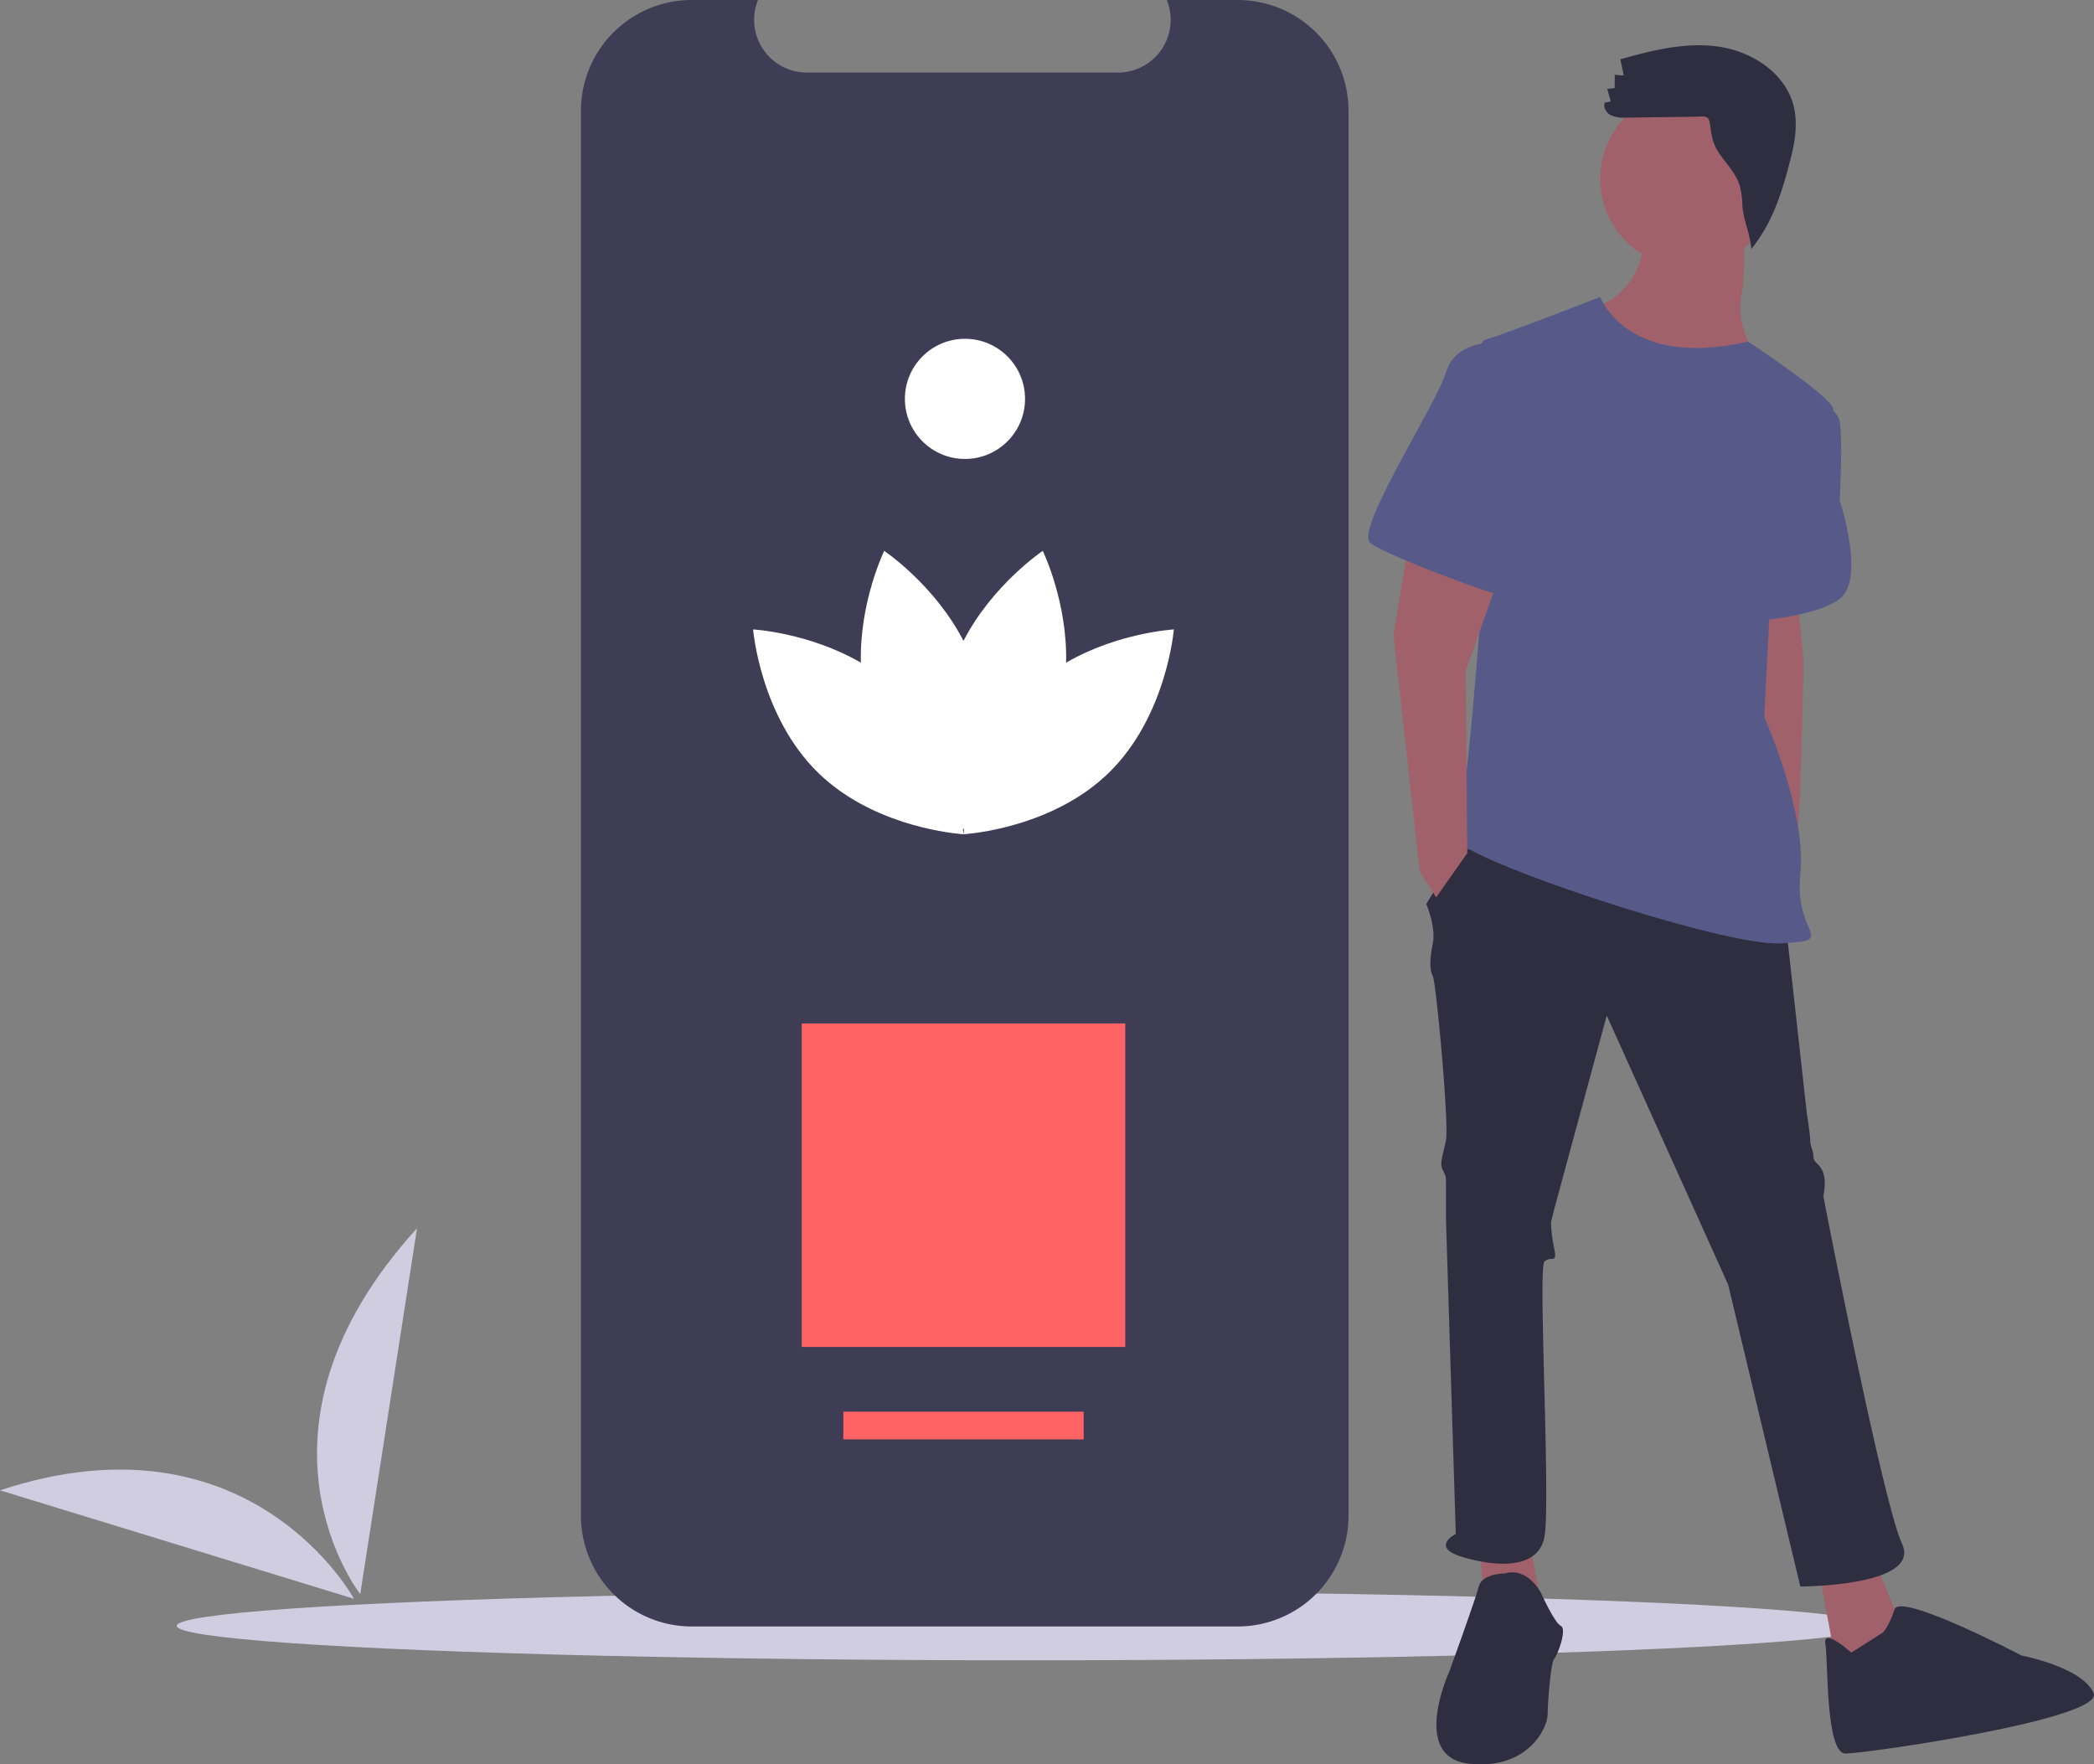 <svg id="af91e152-9a28-4720-b750-89385f6e14c3" data-name="Layer 1" xmlns="http://www.w3.org/2000/svg" width="811.8" height="684" viewBox="0 0 811.8 684"><rect x="0" y="0" width="811.8" height="684" fill="#808080" stroke="none"/><title>online_article</title><ellipse cx="397.549" cy="630.309" rx="329.023" ry="13.357" fill="#d0cde1"/><path d="M716.903,150.963v544.618A42.972,42.972,0,0,1,673.94,738.544H462.295a42.976,42.976,0,0,1-42.981-42.963v-544.618A42.976,42.976,0,0,1,462.295,108h25.674a20.432,20.432,0,0,0,18.902,28.129H627.537A20.432,20.432,0,0,0,646.439,108H673.94A42.972,42.972,0,0,1,716.903,150.963Z" transform="translate(-194.1 -108)" fill="#3f3d56"/><path d="M649.181,352.016s-21.605,1.191-41.779,12.886c.577-23.566-9.045-43.339-9.045-43.339S578.886,334.592,567.623,356.456c-11.263-21.864-30.735-34.893-30.735-34.893s-9.622,19.773-9.045,43.339c-20.174-11.695-41.779-12.886-41.779-12.886s2.751,33.702,25.273,55.626c20.045,19.513,48.976,23.116,55.1,23.674.102.07.173.119.173.119s.017-.035.047-.099c.621.054.965.074.965.074s-.055-.647-.201-1.787c.065-.151.13-.304.201-.473.071.169.136.322.201.473-.146,1.141-.201,1.788-.201,1.788s.345-.02.966-.074c.03.063.047.099.047.099s.071-.048.173-.119c6.125-.557,35.055-4.16,55.1-23.674C646.43,385.719,649.181,352.016,649.181,352.016Z" transform="translate(-194.1 -108)" fill="#fff"/><circle cx="374.098" cy="154.635" r="23.291" fill="#fff"/><rect x="310.822" y="396.77" width="125.414" height="125.414" fill="#ff6363"/><polyline points="326.947 558.016 326.947 547.266 420.111 547.266 420.111 558.016" fill="#ff6363"/><path d="M890.778,337.608l2.544,26.713S892.05,429.197,890.778,433.013a84.703,84.703,0,0,1-3.816,8.904l-13.993-38.162V340.152Z" transform="translate(-194.1 -108)" fill="#a0616a"/><polygon points="573.287 597.235 575.832 623.949 597.457 621.404 592.368 594.691 573.287 597.235" fill="#a0616a"/><path d="M777.564,717.956s-8.904,0-10.177,5.088-11.449,33.074-11.449,33.074-15.265,33.074,7.632,35.618,30.53-13.993,30.53-19.081,1.272-20.353,2.544-21.625,5.088-11.449,2.544-12.721-7.632-12.686-7.632-12.686S786.468,715.412,777.564,717.956Z" transform="translate(-194.1 -108)" fill="#2f2e41"/><polygon points="705.582 611.493 712.678 649.39 738.02 632.164 727.883 608.048 705.582 611.493" fill="#a0616a"/><path d="M911.821,748.673s-11.181-10.063-10.063-3.354,0,42.489,7.827,42.489,100.631-13.418,96.159-23.481-27.953-14.536-27.953-14.536-46.961-24.599-49.198-17.89-4.473,8.945-4.473,8.945Z" transform="translate(-194.1 -108)" fill="#2f2e41"/><circle cx="654.7" cy="69.328" r="34.346" fill="#a0616a"/><path d="M830.991,200.225s2.544,21.625-24.169,29.258,64.875,35.618,71.236,21.625c0,0-11.449-13.993-8.904-27.985s0-33.074,0-33.074Z" transform="translate(-194.1 -108)" fill="#a0616a"/><path d="M890.778,262.556s15.265,1.272,16.537,8.904,0,30.53,0,30.53,10.177,30.53,0,38.162-36.89,8.904-36.89,8.904Z" transform="translate(-194.1 -108)" fill="#575a89"/><path d="M761.027,435.557l-13.993,22.897s3.816,8.904,2.544,15.265-1.272,10.177,0,12.721,6.36,57.243,5.088,63.603-2.544,8.904-1.272,11.449,1.272,2.544,1.272,5.088v13.993l3.816,122.118s-10.177,5.088,2.544,8.904,29.258,5.088,31.802-7.632-2.544-104.309,0-106.854,5.088,1.272,3.816-5.088a57.632,57.632,0,0,1-1.272-10.177l1.272-5.088,20.353-75.052L864.065,606.014,892.05,723.044s47.066,0,39.434-16.537-30.53-134.839-30.53-134.839,1.272-5.088,0-8.904-3.816-3.816-3.816-6.36-1.272-3.816-1.272-6.36-1.272-10.177-1.272-10.177l-8.904-80.14Z" transform="translate(-194.1 -108)" fill="#2f2e41"/><path d="M824.577,153.594a12.553,12.553,0,0,1-5.908-.882c-1.793-.913-3.13-3.061-2.436-4.949l2.326-.398-1.348-4.892,2.875-.344.009-5.125,3.488.263-1.299-6.281c12.453-3.514,25.405-6.755,38.208-4.881s25.521,10.088,28.857,22.59c1.732,6.491.811,13.402-.83,19.916-3.301,13.101-6.962,25.462-15.496,35.937-.299-5.663-3.141-11.325-3.44-16.988a30.444,30.444,0,0,0-1.085-7.761c-1.494-4.644-5.084-8.25-7.844-12.272-2.321-3.382-3.003-6.468-3.476-10.415-.563-4.695-1.475-3.924-6.488-3.856Q837.634,153.435,824.577,153.594Z" transform="translate(-194.1 -108)" fill="#2f2e41"/><path d="M814.454,223.122s10.299,28.208,57.304,17.284c0,0,31.741,20.878,33.013,25.966s-24.169,69.964-24.169,69.964l-2.544,49.611s16.537,36.89,13.993,61.059,15.265,25.441-7.632,26.713c-19.877,1.104-100.362-25.064-120.21-36.254-3.015-1.7-10.044,5.794-9.54,4.452,3.816-10.177,0-8.904,3.816-11.449s10.177-91.589,10.177-91.589-7.632-96.677,1.272-99.221S814.454,223.122,814.454,223.122Z" transform="translate(-194.1 -108)" fill="#575a89"/><polygon points="546.574 207.983 540.214 246.145 550.39 337.734 556.751 347.91 568.835 330.737 568.199 260.138 582.192 220.704 546.574 207.983" fill="#a0616a"/><path d="M773.748,240.931s-15.265-1.272-19.081,11.449S719.049,313.439,725.409,318.527s54.699,22.897,55.971,21.625S773.748,240.931,773.748,240.931Z" transform="translate(-194.1 -108)" fill="#575a89"/><path d="M331.335,727.82s-40.146-74.102-137.235-42.06Z" transform="translate(-194.1 -108)" fill="#d0cde1"/><path d="M333.756,726.009s-49.649-63.109,22.012-141.838Z" transform="translate(-194.1 -108)" fill="#d0cde1"/></svg>